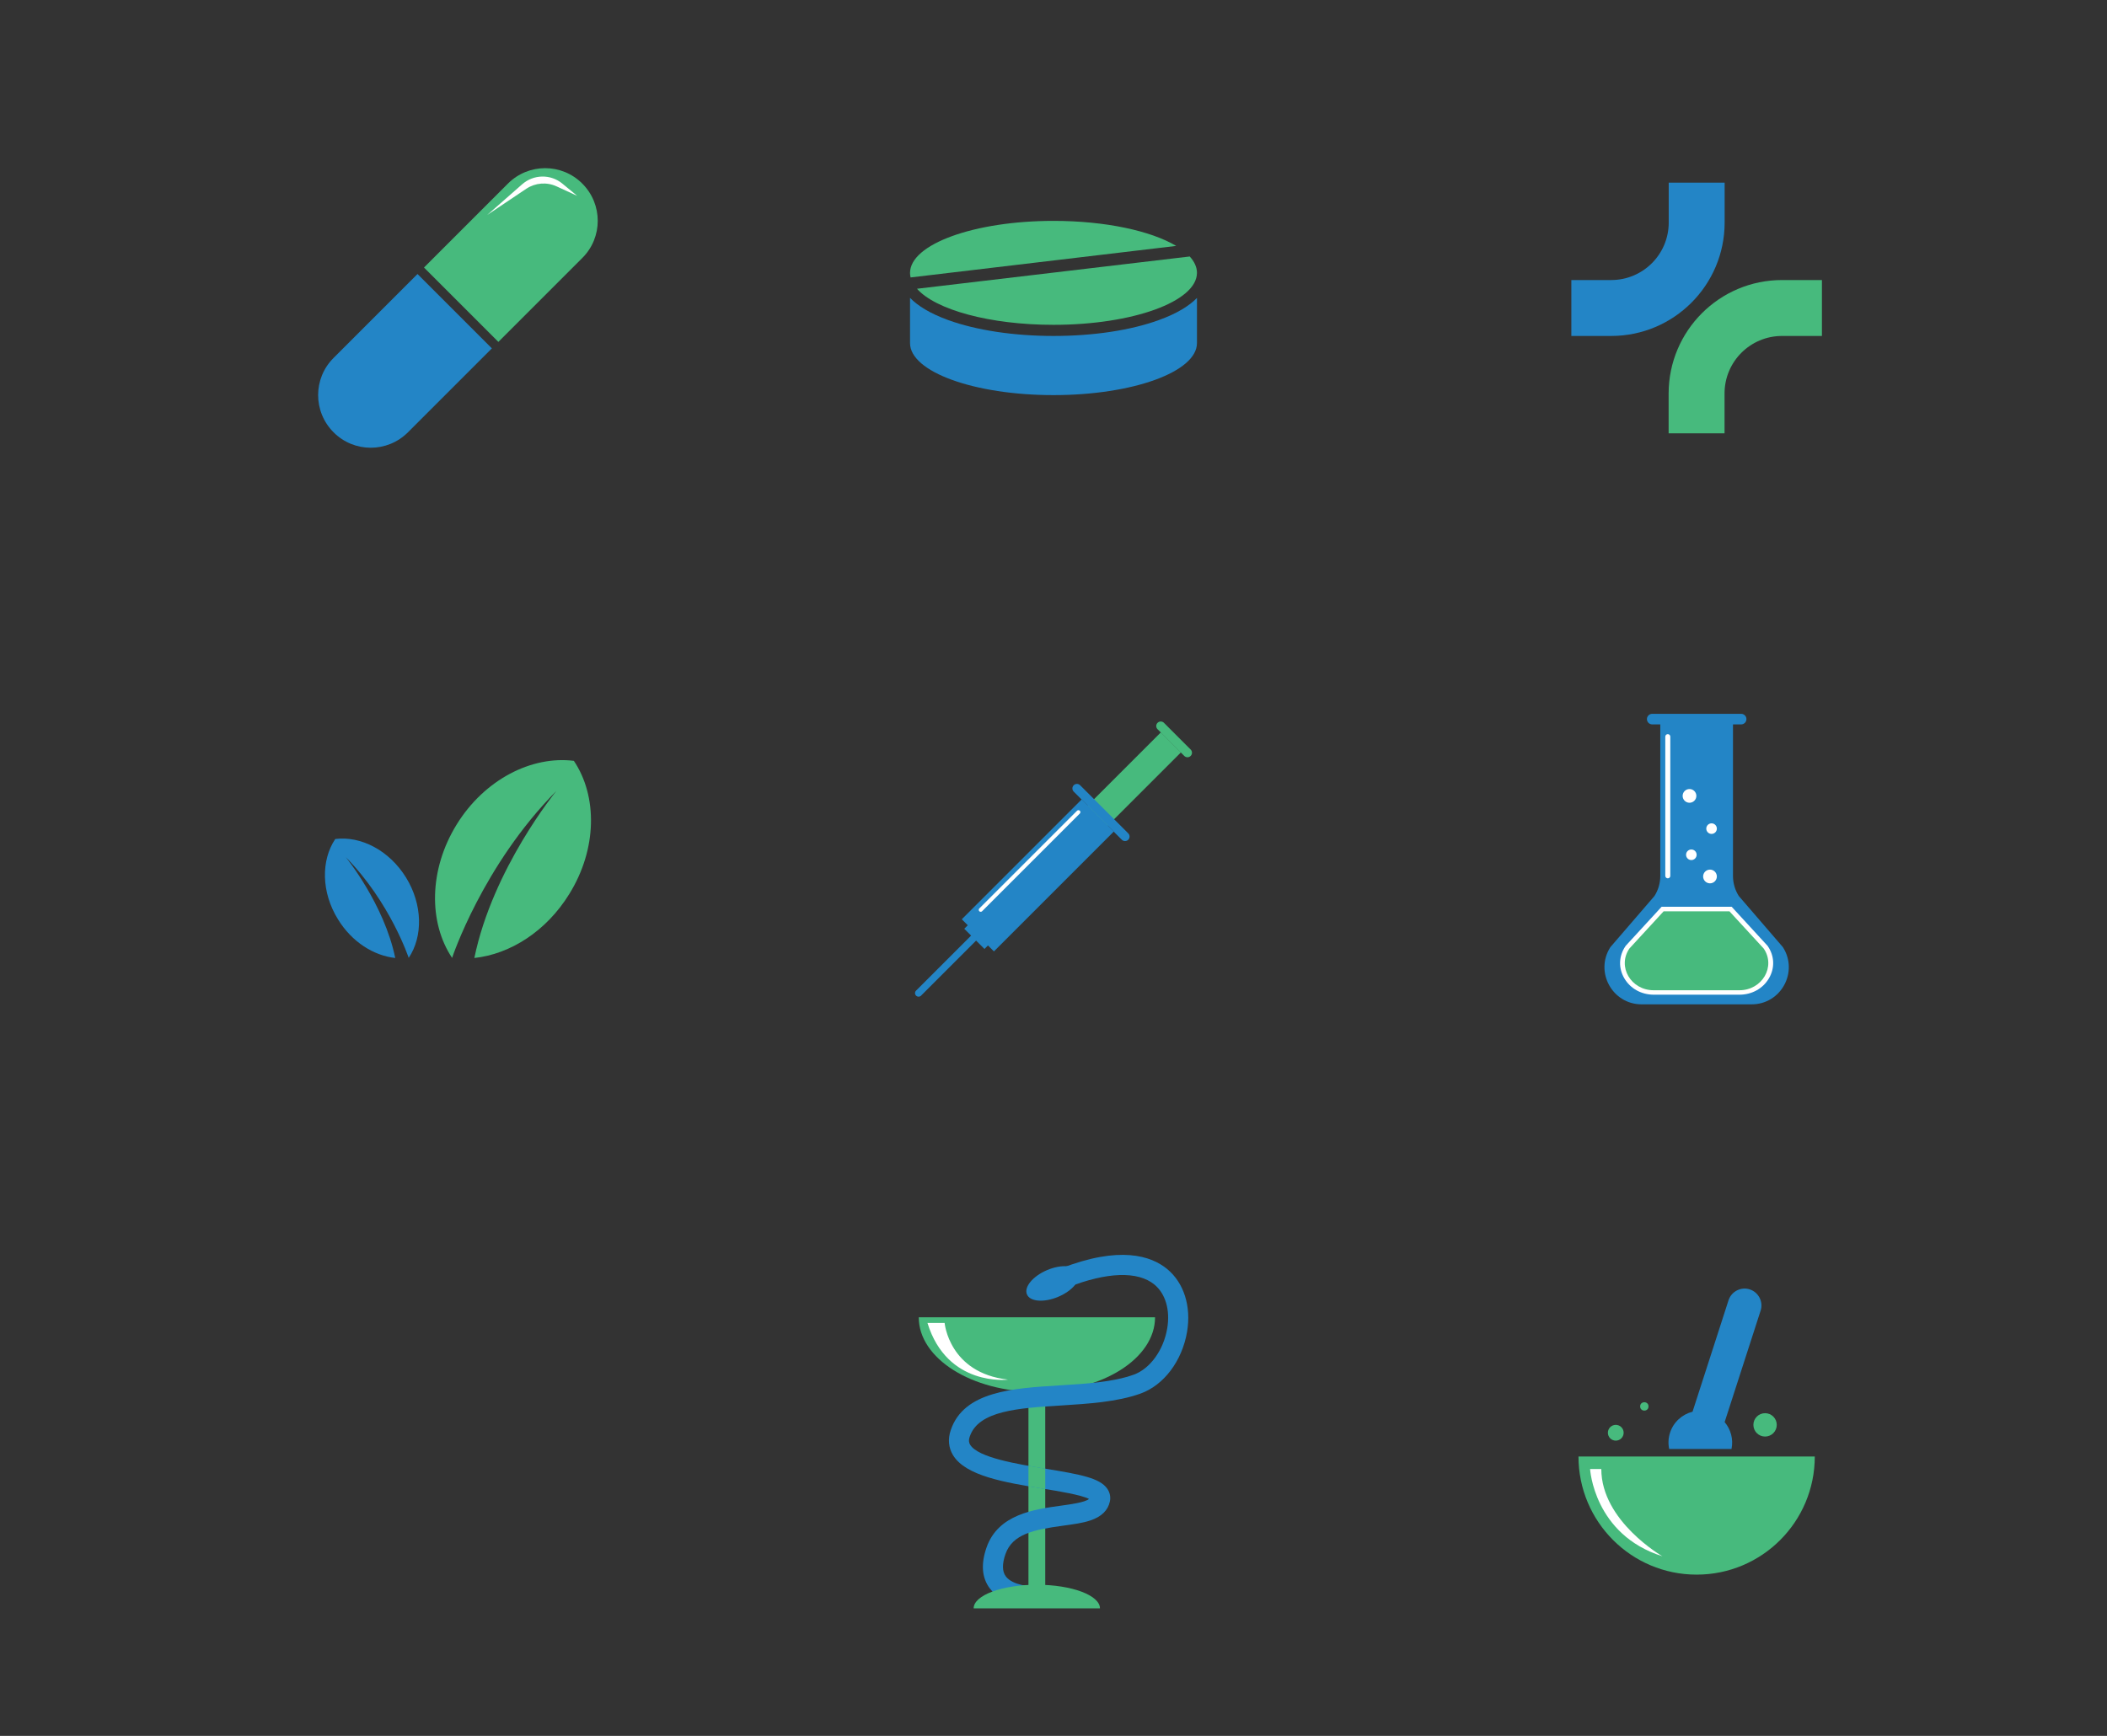<?xml version="1.0" encoding="utf-8"?>
<!-- Generator: Adobe Illustrator 21.0.2, SVG Export Plug-In . SVG Version: 6.00 Build 0)  -->
<svg version="1.1" id="Layer_1" xmlns="http://www.w3.org/2000/svg" xmlns:xlink="http://www.w3.org/1999/xlink" x="0px" y="0px"
	 width="2272px" height="1872px" viewBox="0 0 2272 1872" enable-background="new 0 0 2272 1872" xml:space="preserve">
<rect x="0" y="0" width="2272" height="1872" fill="#333333" stroke="none"/>
<g>
	<path fill="#2385C6" d="M1249.5,345.2c-30.5,11.1-70.8,17.1-113.5,17.1c-42.7,0-83-6.1-113.5-17.1c-20.3-7.4-33.2-15.7-41.2-24V370
		c0,31,69.2,56.1,154.7,56.1s154.7-25.1,154.7-56.1v-48.7C1282.7,329.5,1269.8,337.9,1249.5,345.2z"/>
	<g>
		<path fill="#47BA7D" d="M1268.3,265.2c-27.1-16.2-76.2-27-132.3-27c-85.4,0-154.7,25.1-154.7,56.1c0,1.7,0.2,3.3,0.6,4.9
			L1268.3,265.2z"/>
		<path fill="#47BA7D" d="M988.8,311.4c20,22.6,78.4,38.9,147.2,38.9c85.4,0,154.7-25.1,154.7-56.1c0-6.2-2.8-12.1-7.8-17.6
			L988.8,311.4z"/>
	</g>
</g>
<g>
	<path fill="#2385C6" d="M1737.4,362.3h-43V302h43c34.2,0,62-27.7,62-62v-43h60.3v43C1859.7,307.5,1804.9,362.3,1737.4,362.3z"/>
	<path fill="#47BA7D" d="M1921.6,302h43v60.3h-43c-34.2,0-62,27.7-62,62v43h-60.3v-43C1799.4,356.7,1854.1,302,1921.6,302z"/>
</g>
<g>
	<path fill="#47BA7D" d="M618.8,820.5c-45.5-5.7-96.4,20.1-126.4,68.7c-30,48.6-30.4,105.7-4.9,143.8c0,0,32.9-99.7,112.5-180.1
		c0,0-68.7,83.6-88.5,180.2c38.5-4.1,77.5-28.7,102.3-68.9C644,915.7,644.4,858.6,618.8,820.5z"/>
	<path fill="#2385C6" d="M361.5,904.8c27.5-3.5,58.1,12.1,76.3,41.5c18.1,29.3,18.3,63.8,2.9,86.7c0,0-19.9-60.1-67.9-108.7
		c0,0,41.4,50.5,53.4,108.8c-23.2-2.5-46.8-17.3-61.7-41.6C346.3,962.2,346.1,927.8,361.5,904.8z"/>
</g>
<g>

		<rect x="1182.7" y="774" transform="matrix(0.707 0.707 -0.707 0.707 962.815 -593.609)" fill="#47BA7D" width="30.6" height="182.8"/>

		<rect x="1094.6" y="852.9" transform="matrix(0.707 0.707 -0.707 0.707 995.473 -514.767)" fill="#2385C6" width="49" height="182.8"/>

		<rect x="1039.1" y="1003.4" transform="matrix(0.707 0.707 -0.707 0.707 1022.236 -450.155)" fill="#2385C6" width="30.8" height="10.9"/>
	<path fill="#2385C6" d="M1209.7,905.6l-51.9-51.9c-1.9-1.9-1.9-5,0-6.9l0,0c1.9-1.9,5-1.9,6.9,0l51.9,51.9c1.9,1.9,1.9,5,0,6.9l0,0
		C1214.7,907.5,1211.6,907.5,1209.7,905.6z"/>
	<path fill="#47BA7D" d="M1277,815.2l-28.8-28.8c-1.9-1.9-1.9-5,0-6.9l0,0c1.9-1.9,5-1.9,6.9,0l28.8,28.8c1.9,1.9,1.9,5,0,6.9l0,0
		C1282,817.1,1278.9,817.1,1277,815.2z"/>
	<path fill="#FFFFFF" d="M1056,982.7L1056,982.7c-0.8-0.8-0.8-2.2,0-3l105.4-105.4c0.8-0.8,2.2-0.8,3,0v0c0.8,0.8,0.8,2.2,0,3
		l-105.4,105.4C1058.2,983.5,1056.9,983.5,1056,982.7z"/>
	<path fill="#2385C6" d="M987.8,1073.7L987.8,1073.7c-1.5-1.5-1.5-3.9,0-5.4l64.2-64.2c1.5-1.5,3.9-1.5,5.4,0l0,0
		c1.5,1.5,1.5,3.9,0,5.4l-64.2,64.2C991.7,1075.2,989.3,1075.2,987.8,1073.7z"/>
</g>
<g>
	<path fill="#2385C6" d="M1790.3,775.5v169.2c0,7.7-2.2,15.2-6.3,21.6l-47.5,55.1c-17.1,26.6,2,61.7,33.7,61.7h59.3h59.3
		c31.7,0,50.8-35,33.7-61.7l-47.5-55.1c-4.1-6.4-6.3-13.9-6.3-21.6V775.5H1790.3z"/>
	<path fill="#FFFFFF" d="M1783.4,1072.7c-13.5,0-25.4-6.6-31.9-17.7c-6.5-11.1-6-24.1,1.3-34.7l0.2-0.3l38.7-42.1h75.6l38.7,42.1
		l0.2,0.3c7.3,10.6,7.8,23.6,1.3,34.7c-6.5,11.1-18.4,17.7-31.9,17.7H1783.4z"/>
	<path fill="#47BA7D" d="M1864.9,982.8l36.9,40.1c13.3,19.4-1.6,45-26.2,45h-46.2h-46.2c-24.6,0-39.5-25.5-26.2-45l36.9-40.1H1864.9
		z"/>
	<path fill="#2385C6" d="M1877.5,781.2h-95.9c-3.2,0-5.7-2.6-5.7-5.7l0,0c0-3.2,2.6-5.7,5.7-5.7h95.9c3.2,0,5.7,2.6,5.7,5.7l0,0
		C1883.2,778.7,1880.6,781.2,1877.5,781.2z"/>
	<path fill="#FFFFFF" d="M1798.4,947.2L1798.4,947.2c-1.5,0-2.7-1.2-2.7-2.7V794.4c0-1.5,1.2-2.7,2.7-2.7l0,0c1.5,0,2.7,1.2,2.7,2.7
		v150.2C1801.1,946,1799.9,947.2,1798.4,947.2z"/>
	<circle fill="#FFFFFF" cx="1843.9" cy="945.2" r="7.4"/>
	<circle fill="#FFFFFF" cx="1821.8" cy="858.3" r="7.4"/>
	<circle fill="#FFFFFF" cx="1823.8" cy="921.8" r="5.7"/>
	<circle fill="#FFFFFF" cx="1845.6" cy="893.6" r="5.7"/>
</g>
<g>
	<path fill="#47BA7D" d="M457.2,288.5l90.5-90.5c22.2-22.2,58.1-22.2,80.2,0l0,0c22.2,22.2,22.2,58.1,0,80.2l-90.5,90.5L457.2,288.5
		z"/>
	<path fill="#2385C6" d="M530.4,375.7l-90.5,90.5c-22.2,22.2-58.1,22.2-80.2,0l0,0c-22.2-22.2-22.2-58.1,0-80.2l90.5-90.5
		L530.4,375.7z"/>
	<path fill="#FFFFFF" d="M525.4,231.8l37.7-33.1c12.3-10.8,30.7-11.1,43.3-0.7l16,13.2l-22.2-10.2c-10.6-4.9-22.9-3.9-32.6,2.5
		L525.4,231.8z"/>
</g>
<g>
	<path fill="#47BA7D" d="M1956.9,1570.7c0,70.4-57,127.4-127.4,127.4c-70.4,0-127.4-57-127.4-127.4H1956.9z"/>
	<path fill="#2385C6" d="M1867.1,1562.6c2.2-10.5-0.8-21.2-7.4-29l38.8-120.2c3.1-9.5-2.2-19.8-11.7-22.9
		c-9.5-3.1-19.8,2.2-22.9,11.7l-38.8,120.2c-11.1,2.8-20.5,11-24.3,22.7c-1.9,5.9-2.1,11.9-0.9,17.5H1867.1z"/>
	<circle fill="#47BA7D" cx="1742.3" cy="1545.1" r="8.5"/>
	<circle fill="#47BA7D" cx="1903.3" cy="1536.6" r="12.6"/>
	<circle fill="#47BA7D" cx="1773.1" cy="1516.7" r="4.5"/>
	<path fill="#FFFFFF" d="M1714.6,1584.2c0,0,4,70.8,78,94.1c0,0-65.9-37.8-65.9-94.1H1714.6z"/>
</g>
<g>
	<path fill="#47BA7D" d="M1245.5,1420.6c0,44.4-57,80.4-127.4,80.4c-70.4,0-127.4-36-127.4-80.4H1245.5z"/>
	<rect x="1109" y="1454.1" fill="#47BA7D" width="18.1" height="276.2"/>
	<path fill="#2385C6" d="M1116.8,1732.6c-3,0-9.7-0.2-17.3-1.7c-14.7-2.9-25.6-9-32.3-18.1c-8.5-11.4-9.6-26.2-3.4-44
		c12.5-35.8,51.4-41.1,79.8-45c10.7-1.5,26.1-3.5,30.7-7.3c-8-4.3-32.7-8.4-49.6-11.1c-41-6.7-83.4-13.6-97.1-36.2
		c-4.8-8-5.7-17.3-2.4-26.9c14-41.9,66.7-45.2,117.6-48.3c28.2-1.7,57.3-3.5,79.6-11.5c17.6-6.3,32.2-26.3,36.2-49.8
		c3.4-19.9-1.8-37.6-13.9-47.5c-17.9-14.6-50.9-13.5-93.1,3l-7.9-20.2c63.8-25,97.6-13.6,114.7,0.4c18.2,14.9,26.3,40.3,21.6,68
		c-5.4,31.4-25.1,57.5-50.3,66.5c-25.2,9-55.9,10.9-85.6,12.8c-45.8,2.8-89,5.5-98.4,33.5c-1.6,4.6-0.6,7.2,0.4,8.8
		c8.5,14,51,20.9,82,26c36.8,6,58,9.9,65.9,21.5c2.8,4.1,3.8,8.8,2.8,13.6c-2,9.6-9,16.5-20.9,20.5c-8.4,2.9-18.6,4.2-29.5,5.7
		c-31.7,4.3-54.6,9-62.2,30.6c-3.7,10.6-3.6,18.7,0.3,24c7.2,9.8,26.7,11.2,33,11l0.9,21.7
		C1118.4,1732.6,1117.8,1732.6,1116.8,1732.6z"/>
	
		<ellipse transform="matrix(0.92 -0.392 0.392 0.92 -451.633 555.08)" fill="#2385C6" cx="1134.8" cy="1384.6" rx="30.2" ry="15.6"/>
	<path fill="#47BA7D" d="M1049.9,1734.5c0-14.1,30.5-25.5,68.1-25.5c37.6,0,68.1,11.4,68.1,25.5H1049.9z"/>
	<g>
		<path fill="#47BA7D" d="M1127.1,1605.8v-22c-5.8-0.9-11.9-1.9-18.1-3v22c5.2,0.9,10.4,1.7,15.6,2.6
			C1125.5,1605.5,1126.3,1605.7,1127.1,1605.8z"/>
	</g>
	<path fill="#FFFFFF" d="M1000.1,1426.7h18.5c0,0,4.7,53.9,68.3,61.1C1086.9,1487.9,1021.4,1495.9,1000.1,1426.7z"/>
</g>
</svg>
